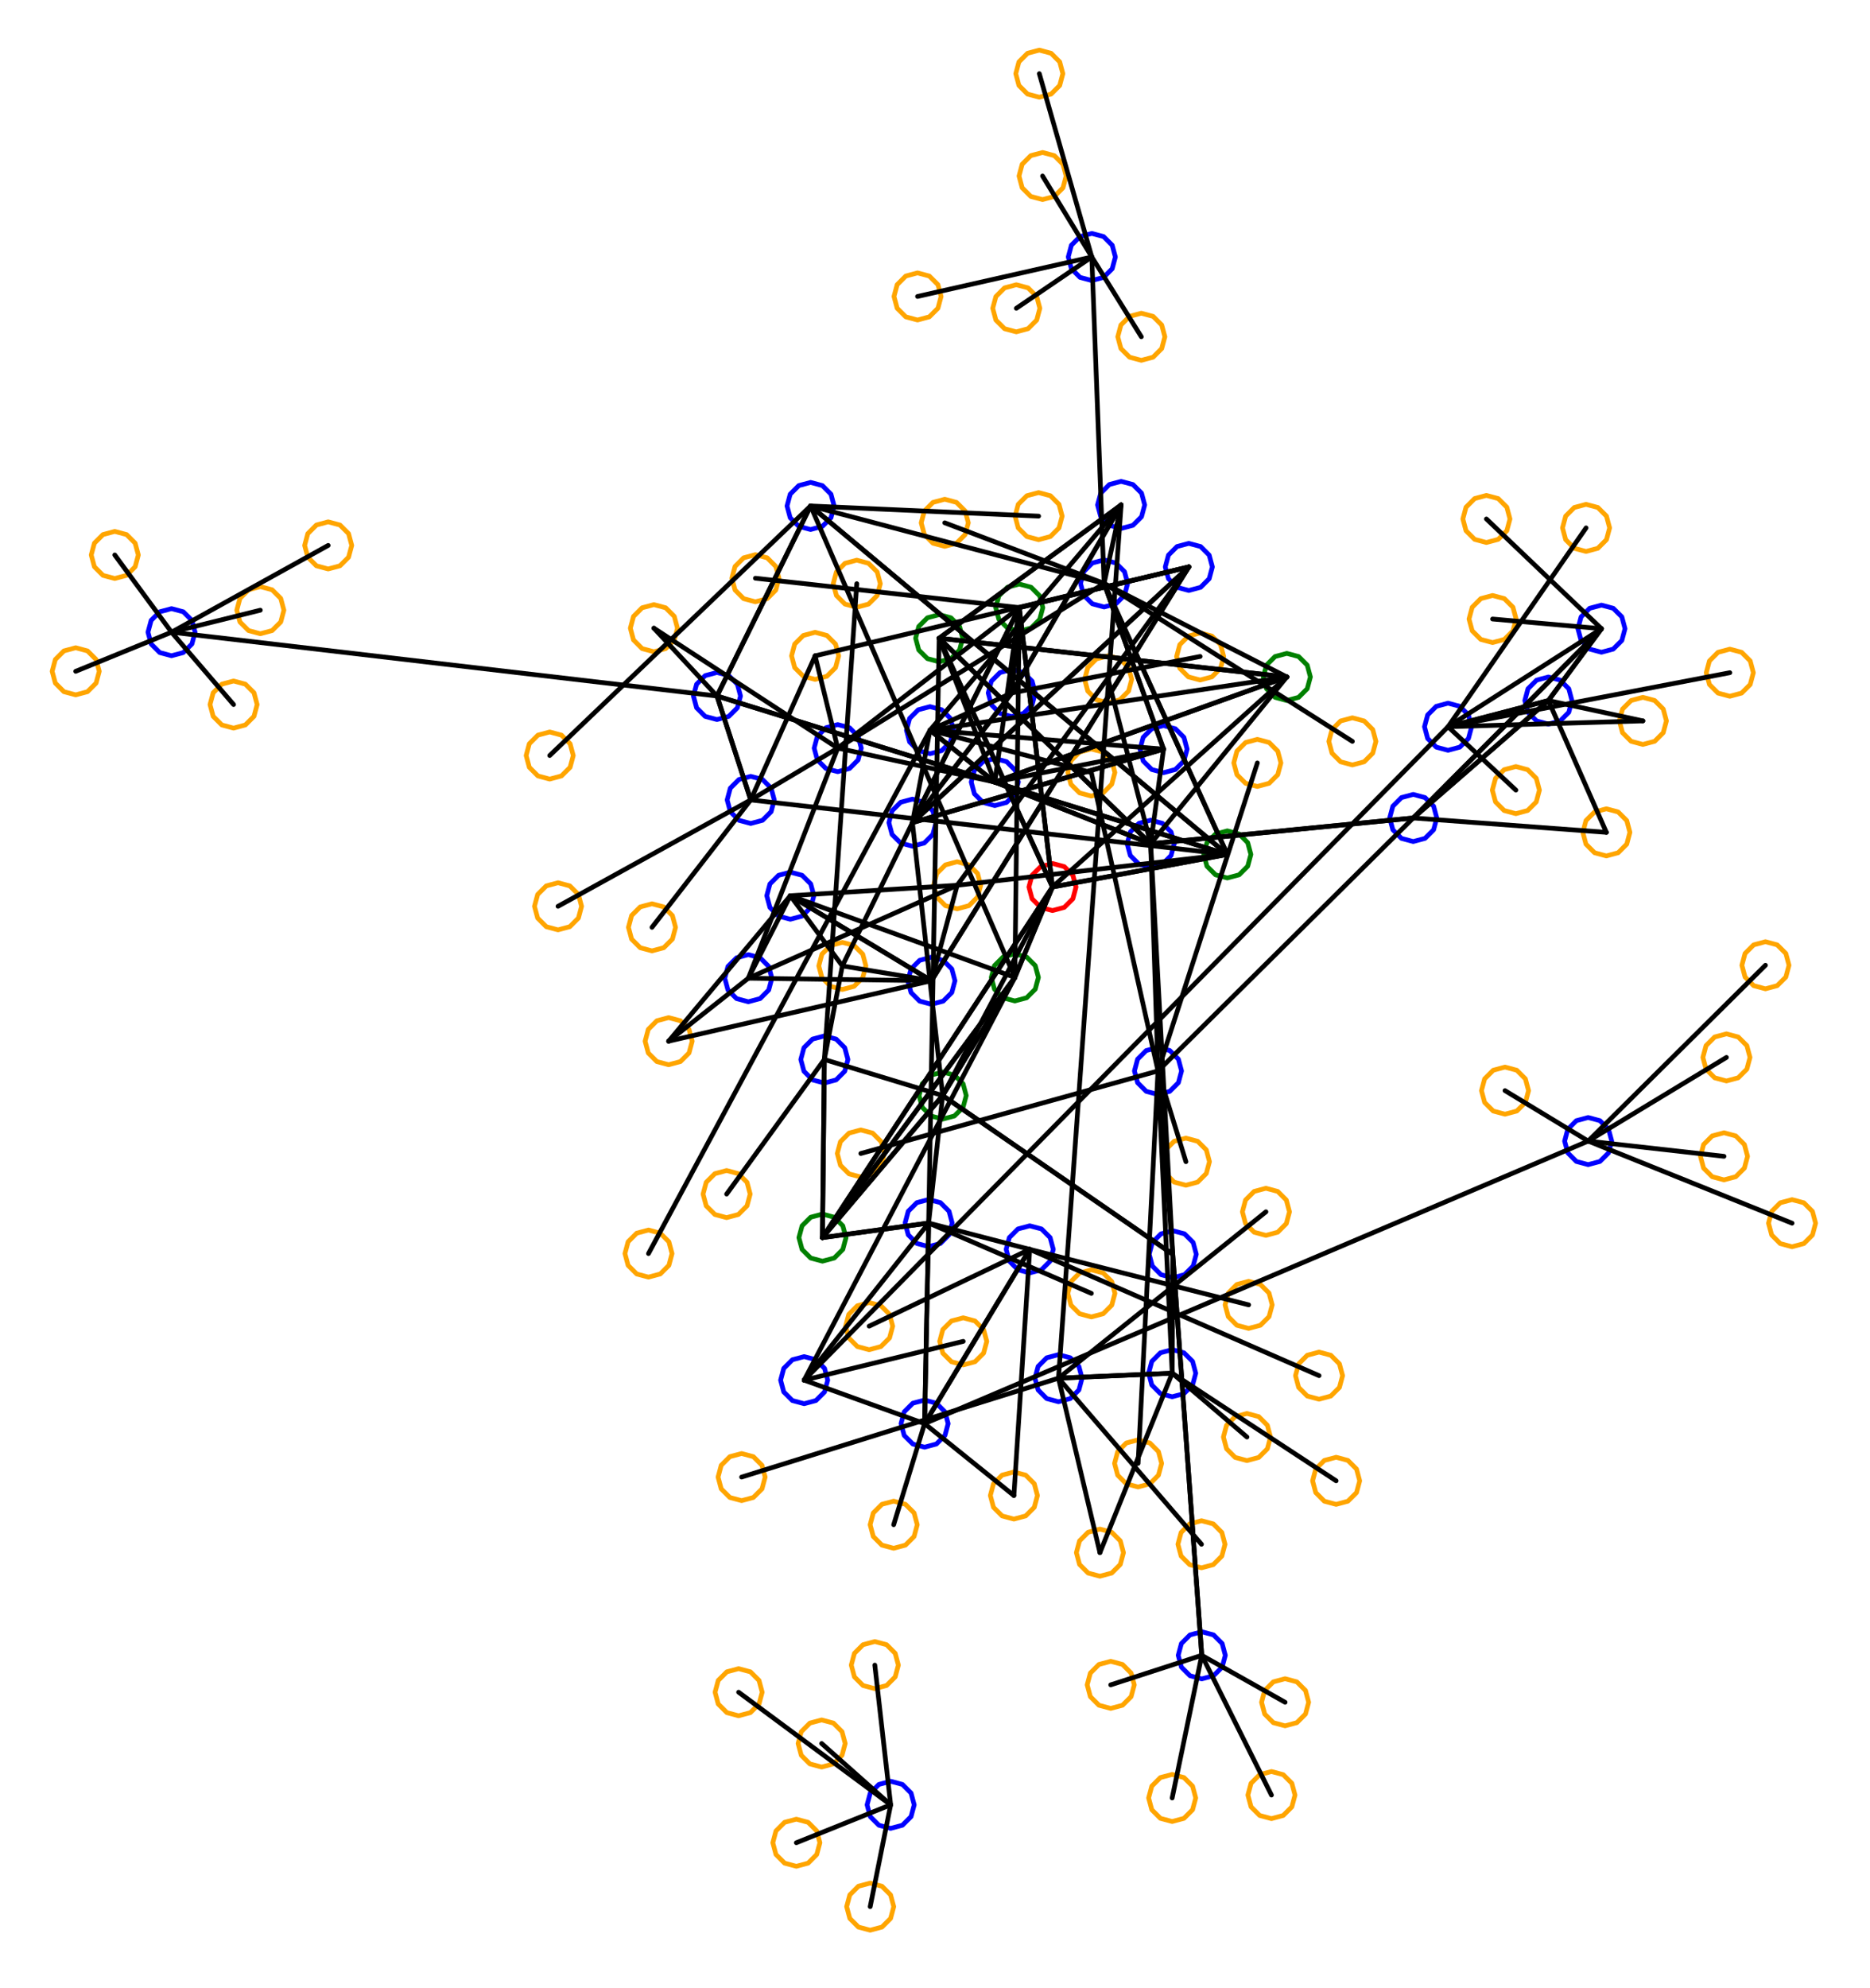 <?xml version="1.0" ?><!DOCTYPE svg  PUBLIC '-//W3C//DTD SVG 1.1//EN'  'http://www.w3.org/Graphics/SVG/1.1/DTD/svg11.dtd'><svg height="422.000" viewBox="-216.000 -229.000 397.000 422.000" width="397.000" xmlns="http://www.w3.org/2000/svg"><line fill="none" stroke="none" stroke-linecap="round" stroke-width="2.0" x1="0.0" x2="0.0" y1="0.0" y2="0.0"/><polygon fill="none" fill-rule="evenodd" points="0.0,0.0 0.0,0.0 0.0,0.0" stroke-linejoin="round"/><line fill="none" stroke="none" stroke-linecap="round" stroke-width="2.0" x1="0.0" x2="0.0" y1="0.0" y2="0.0"/><line fill="none" stroke="none" stroke-linecap="round" stroke-width="2.0" x1="0.0" x2="0.0" y1="0.0" y2="0.0"/><polygon fill="none" fill-rule="evenodd" points="0.0,0.0 0.0,0.0 0.0,0.0" stroke-linejoin="round"/><line fill="none" stroke="none" stroke-linecap="round" stroke-width="2.0" x1="0.0" x2="0.0" y1="0.0" y2="0.0"/><line fill="none" stroke="none" stroke-linecap="round" stroke-width="2.0" x1="0.0" x2="0.0" y1="0.0" y2="0.0"/><polygon fill="none" fill-rule="evenodd" points="0.0,0.0 0.0,0.0 0.0,0.0" stroke-linejoin="round"/><line fill="none" stroke="none" stroke-linecap="round" stroke-width="2.0" x1="0.0" x2="0.0" y1="0.0" y2="0.0"/><line fill="none" stroke="none" stroke-linecap="round" stroke-width="2.0" x1="0.0" x2="0.0" y1="0.0" y2="0.0"/><polygon fill="none" fill-rule="evenodd" points="0.0,0.0 0.0,0.0 0.0,0.0" stroke-linejoin="round"/><line fill="none" stroke="none" stroke-linecap="round" stroke-width="2.0" x1="0.0" x2="0.0" y1="0.0" y2="0.0"/><line fill="none" stroke="none" stroke-linecap="round" stroke-width="2.0" x1="0.0" x2="0.0" y1="0.0" y2="0.0"/><polygon fill="none" fill-rule="evenodd" points="0.0,0.0 0.0,0.0 0.0,0.0" stroke-linejoin="round"/><line fill="none" stroke="none" stroke-linecap="round" stroke-width="2.0" x1="0.0" x2="0.0" y1="0.0" y2="0.0"/><line fill="none" stroke="none" stroke-linecap="round" stroke-width="2.0" x1="0.0" x2="0.0" y1="0.0" y2="0.0"/><polygon fill="none" fill-rule="evenodd" points="0.0,0.0 0.0,0.0 0.0,0.0" stroke-linejoin="round"/><line fill="none" stroke="none" stroke-linecap="round" stroke-width="2.0" x1="0.0" x2="0.0" y1="0.0" y2="0.0"/><line fill="none" stroke="none" stroke-linecap="round" stroke-width="2.0" x1="0.0" x2="0.0" y1="0.0" y2="0.0"/><polygon fill="none" fill-rule="evenodd" points="0.0,0.0 0.0,0.0 0.0,0.0" stroke-linejoin="round"/><line fill="none" stroke="none" stroke-linecap="round" stroke-width="2.0" x1="0.0" x2="0.0" y1="0.0" y2="0.0"/><line fill="none" stroke="none" stroke-linecap="round" stroke-width="2.0" x1="0.0" x2="0.0" y1="0.0" y2="0.0"/><polygon fill="none" fill-rule="evenodd" points="0.0,0.0 0.0,0.0 0.0,0.0" stroke-linejoin="round"/><line fill="none" stroke="none" stroke-linecap="round" stroke-width="2.0" x1="0.0" x2="0.0" y1="0.0" y2="0.0"/><line fill="none" stroke="none" stroke-linecap="round" stroke-width="2.0" x1="0.0" x2="0.0" y1="0.0" y2="0.0"/><polygon fill="none" fill-rule="evenodd" points="0.0,0.0 0.0,0.0 0.0,0.0" stroke-linejoin="round"/><line fill="none" stroke="none" stroke-linecap="round" stroke-width="2.0" x1="0.0" x2="0.0" y1="0.0" y2="0.0"/><line fill="none" stroke="none" stroke-linecap="round" stroke-width="2.0" x1="0.0" x2="0.0" y1="0.0" y2="0.0"/><polygon fill="none" fill-rule="evenodd" points="0.0,0.0 0.0,0.0 0.0,0.0" stroke-linejoin="round"/><line fill="none" stroke="none" stroke-linecap="round" stroke-width="2.0" x1="0.0" x2="0.0" y1="0.0" y2="0.0"/><line fill="none" stroke="none" stroke-linecap="round" stroke-width="2.0" x1="0.0" x2="0.0" y1="0.0" y2="0.0"/><polygon fill="none" fill-rule="evenodd" points="0.0,0.0 0.0,0.0 0.0,0.0" stroke-linejoin="round"/><line fill="none" stroke="none" stroke-linecap="round" stroke-width="2.0" x1="0.0" x2="0.0" y1="0.0" y2="0.0"/><line fill="none" stroke="none" stroke-linecap="round" stroke-width="2.0" x1="0.0" x2="0.0" y1="0.0" y2="0.0"/><polygon fill="none" fill-rule="evenodd" points="0.0,0.0 0.0,0.0 0.0,0.0" stroke-linejoin="round"/><line fill="none" stroke="none" stroke-linecap="round" stroke-width="2.0" x1="0.0" x2="0.0" y1="0.0" y2="0.0"/><line fill="none" stroke="none" stroke-linecap="round" stroke-width="2.0" x1="0.0" x2="0.0" y1="0.0" y2="0.0"/><polygon fill="none" fill-rule="evenodd" points="0.0,0.0 0.0,0.0 0.0,0.0" stroke-linejoin="round"/><line fill="none" stroke="none" stroke-linecap="round" stroke-width="2.0" x1="0.0" x2="0.0" y1="0.0" y2="0.0"/><line fill="none" stroke="none" stroke-linecap="round" stroke-width="2.0" x1="0.0" x2="0.0" y1="0.0" y2="0.0"/><polygon fill="none" fill-rule="evenodd" points="0.0,0.0 0.0,0.0 0.0,0.0" stroke-linejoin="round"/><line fill="none" stroke="none" stroke-linecap="round" stroke-width="2.0" x1="0.0" x2="0.0" y1="0.0" y2="0.0"/><line fill="none" stroke="none" stroke-linecap="round" stroke-width="2.0" x1="0.0" x2="0.0" y1="0.0" y2="0.0"/><polygon fill="none" fill-rule="evenodd" points="0.0,0.0 0.0,0.0 0.0,0.0" stroke-linejoin="round"/><line fill="none" stroke="none" stroke-linecap="round" stroke-width="2.0" x1="0.0" x2="0.0" y1="0.0" y2="0.0"/><line fill="none" stroke="none" stroke-linecap="round" stroke-width="2.0" x1="0.0" x2="0.0" y1="0.0" y2="0.0"/><polygon fill="none" fill-rule="evenodd" points="0.0,0.0 0.0,0.0 0.0,0.0" stroke-linejoin="round"/><line fill="none" stroke="none" stroke-linecap="round" stroke-width="2.0" x1="0.0" x2="0.0" y1="0.0" y2="0.0"/><line fill="none" stroke="none" stroke-linecap="round" stroke-width="2.0" x1="0.0" x2="0.0" y1="0.0" y2="0.0"/><polygon fill="none" fill-rule="evenodd" points="0.0,0.0 0.0,0.0 0.0,0.0" stroke-linejoin="round"/><line fill="none" stroke="none" stroke-linecap="round" stroke-width="2.0" x1="0.0" x2="0.0" y1="0.0" y2="0.0"/><line fill="none" stroke="none" stroke-linecap="round" stroke-width="2.0" x1="0.0" x2="0.0" y1="0.0" y2="0.0"/><polygon fill="none" fill-rule="evenodd" points="0.0,0.0 0.0,0.0 0.0,0.0" stroke-linejoin="round"/><line fill="none" stroke="none" stroke-linecap="round" stroke-width="2.0" x1="0.0" x2="0.0" y1="0.0" y2="0.0"/><line fill="none" stroke="none" stroke-linecap="round" stroke-width="2.0" x1="0.0" x2="0.0" y1="0.0" y2="0.0"/><polygon fill="none" fill-rule="evenodd" points="0.0,0.0 0.0,0.0 0.0,0.0" stroke-linejoin="round"/><line fill="none" stroke="none" stroke-linecap="round" stroke-width="2.0" x1="0.0" x2="0.0" y1="0.0" y2="0.0"/><line fill="none" stroke="none" stroke-linecap="round" stroke-width="2.0" x1="0.0" x2="0.0" y1="0.0" y2="0.0"/><polygon fill="none" fill-rule="evenodd" points="0.0,0.0 0.0,0.0 0.0,0.0" stroke-linejoin="round"/><line fill="none" stroke="none" stroke-linecap="round" stroke-width="2.0" x1="0.0" x2="0.0" y1="0.0" y2="0.0"/><line fill="none" stroke="none" stroke-linecap="round" stroke-width="2.0" x1="0.0" x2="0.0" y1="0.0" y2="0.0"/><polygon fill="none" fill-rule="evenodd" points="0.0,0.0 0.0,0.0 0.0,0.0" stroke-linejoin="round"/><line fill="none" stroke="none" stroke-linecap="round" stroke-width="2.0" x1="0.0" x2="0.0" y1="0.0" y2="0.0"/><line fill="none" stroke="none" stroke-linecap="round" stroke-width="2.0" x1="0.0" x2="0.0" y1="0.0" y2="0.0"/><polygon fill="none" fill-rule="evenodd" points="0.0,0.0 0.0,0.0 0.0,0.0" stroke-linejoin="round"/><line fill="none" stroke="none" stroke-linecap="round" stroke-width="2.0" x1="0.0" x2="0.0" y1="0.0" y2="0.0"/><line fill="none" stroke="none" stroke-linecap="round" stroke-width="2.0" x1="0.0" x2="0.0" y1="0.0" y2="0.0"/><polygon fill="none" fill-rule="evenodd" points="0.0,0.0 0.0,0.0 0.0,0.0" stroke-linejoin="round"/><line fill="none" stroke="none" stroke-linecap="round" stroke-width="2.0" x1="0.0" x2="0.0" y1="0.0" y2="0.0"/><line fill="none" stroke="none" stroke-linecap="round" stroke-width="2.0" x1="0.0" x2="0.0" y1="0.0" y2="0.0"/><polygon fill="none" fill-rule="evenodd" points="0.0,0.0 0.0,0.0 0.0,0.0" stroke-linejoin="round"/><line fill="none" stroke="none" stroke-linecap="round" stroke-width="2.0" x1="0.0" x2="0.0" y1="0.0" y2="0.0"/><line fill="none" stroke="none" stroke-linecap="round" stroke-width="2.0" x1="0.0" x2="0.0" y1="0.0" y2="0.0"/><polygon fill="none" fill-rule="evenodd" points="0.0,0.0 0.0,0.0 0.0,0.0" stroke-linejoin="round"/><line fill="none" stroke="none" stroke-linecap="round" stroke-width="2.0" x1="0.0" x2="0.0" y1="0.0" y2="0.0"/><line fill="none" stroke="none" stroke-linecap="round" stroke-width="2.0" x1="0.0" x2="0.0" y1="0.0" y2="0.0"/><polygon fill="none" fill-rule="evenodd" points="0.0,0.0 0.0,0.0 0.0,0.0" stroke-linejoin="round"/><line fill="none" stroke="none" stroke-linecap="round" stroke-width="2.0" x1="0.0" x2="0.0" y1="0.0" y2="0.0"/><line fill="none" stroke="none" stroke-linecap="round" stroke-width="2.0" x1="0.0" x2="0.0" y1="0.0" y2="0.0"/><polygon fill="none" fill-rule="evenodd" points="0.0,0.0 0.0,0.0 0.0,0.0" stroke-linejoin="round"/><line fill="none" stroke="none" stroke-linecap="round" stroke-width="2.0" x1="0.0" x2="0.0" y1="0.0" y2="0.0"/><line fill="none" stroke="none" stroke-linecap="round" stroke-width="2.0" x1="0.0" x2="0.0" y1="0.0" y2="0.0"/><polygon fill="none" fill-rule="evenodd" points="0.0,0.0 0.0,0.0 0.0,0.0" stroke-linejoin="round"/><line fill="none" stroke="none" stroke-linecap="round" stroke-width="2.0" x1="0.0" x2="0.0" y1="0.0" y2="0.0"/><line fill="none" stroke="none" stroke-linecap="round" stroke-width="2.0" x1="0.0" x2="0.0" y1="0.0" y2="0.0"/><polygon fill="none" fill-rule="evenodd" points="0.0,0.0 0.0,0.0 0.0,0.0" stroke-linejoin="round"/><line fill="none" stroke="none" stroke-linecap="round" stroke-width="2.0" x1="0.0" x2="0.0" y1="0.0" y2="0.0"/><line fill="none" stroke="none" stroke-linecap="round" stroke-width="2.0" x1="0.0" x2="0.0" y1="0.0" y2="0.0"/><polygon fill="none" fill-rule="evenodd" points="0.0,0.0 0.0,0.0 0.0,0.0" stroke-linejoin="round"/><polyline fill="none" points="25.613,86.593 28.113,85.923 29.943,84.093 30.613,81.593 29.943,79.093 28.113,77.263 25.613,76.593 23.113,77.263 21.282,79.093 20.613,81.593 21.282,84.093 23.113,85.923 25.613,86.593" stroke="#ffa500" stroke-linecap="round" stroke-linejoin="round"/><polyline fill="none" points="164.454,35.609 166.954,34.939 168.784,33.109 169.454,30.609 168.784,28.109 166.954,26.279 164.454,25.609 161.954,26.279 160.124,28.109 159.454,30.609 160.124,33.109 161.954,34.939 164.454,35.609" stroke="#ffa500" stroke-linecap="round" stroke-linejoin="round"/><polyline fill="none" points="32.854,157.596 35.354,156.927 37.184,155.096 37.854,152.596 37.184,150.096 35.354,148.266 32.854,147.596 30.354,148.266 28.524,150.096 27.854,152.596 28.524,155.096 30.354,156.927 32.854,157.596" stroke="#ffa500" stroke-linecap="round" stroke-linejoin="round"/><polyline fill="none" points="-78.326,42.058 -75.826,41.388 -73.996,39.558 -73.326,37.058 -73.996,34.558 -75.826,32.728 -78.326,32.058 -80.826,32.728 -82.656,34.558 -83.326,37.058 -82.656,39.558 -80.826,41.388 -78.326,42.058" stroke="#ffa500" stroke-linecap="round" stroke-linejoin="round"/><polyline fill="none" points="-19.711,78.148 -17.211,77.478 -15.381,75.648 -14.711,73.148 -15.381,70.648 -17.211,68.818 -19.711,68.148 -22.211,68.818 -24.041,70.648 -24.711,73.148 -24.041,75.648 -22.211,77.478 -19.711,78.148" stroke="#00f" stroke-linecap="round" stroke-linejoin="round"/><polyline fill="none" points="132.783,-70.998 135.283,-71.668 137.113,-73.498 137.783,-75.998 137.113,-78.498 135.283,-80.329 132.783,-80.998 130.283,-80.329 128.453,-78.498 127.783,-75.998 128.453,-73.498 130.283,-71.668 132.783,-70.998" stroke="#ffa500" stroke-linecap="round" stroke-linejoin="round"/><polyline fill="none" points="67.661,90.288 70.161,89.618 71.991,87.788 72.661,85.288 71.991,82.788 70.161,80.958 67.661,80.288 65.161,80.958 63.331,82.788 62.661,85.288 63.331,87.788 65.161,89.618 67.661,90.288" stroke="#ffa500" stroke-linecap="round" stroke-linejoin="round"/><polyline fill="none" points="-45.277,68.923 -42.777,68.253 -40.947,66.423 -40.277,63.923 -40.947,61.423 -42.777,59.593 -45.277,58.923 -47.777,59.593 -49.607,61.423 -50.277,63.923 -49.607,66.423 -47.777,68.253 -45.277,68.923" stroke="#00f" stroke-linecap="round" stroke-linejoin="round"/><polyline fill="none" points="-34.106,-100.115 -31.606,-100.785 -29.775,-102.615 -29.106,-105.115 -29.775,-107.615 -31.606,-109.445 -34.106,-110.115 -36.606,-109.445 -38.436,-107.615 -39.106,-105.115 -38.436,-102.615 -36.606,-100.785 -34.106,-100.115" stroke="#ffa500" stroke-linecap="round" stroke-linejoin="round"/><polyline fill="none" points="57.195,-80.325 59.695,-80.995 61.525,-82.825 62.195,-85.325 61.525,-87.825 59.695,-89.655 57.195,-90.325 54.695,-89.655 52.865,-87.825 52.195,-85.325 52.865,-82.825 54.695,-80.995 57.195,-80.325" stroke="#008000" stroke-linecap="round" stroke-linejoin="round"/><polyline fill="none" points="44.559,-42.658 47.059,-43.328 48.89,-45.158 49.559,-47.658 48.89,-50.158 47.059,-51.988 44.559,-52.658 42.059,-51.988 40.229,-50.158 39.559,-47.658 40.229,-45.158 42.059,-43.328 44.559,-42.658" stroke="#008000" stroke-linecap="round" stroke-linejoin="round"/><polyline fill="none" points="-191.633,-106.214 -189.133,-106.884 -187.303,-108.714 -186.633,-111.214 -187.303,-113.714 -189.133,-115.544 -191.633,-116.214 -194.133,-115.544 -195.963,-113.714 -196.633,-111.214 -195.963,-108.714 -194.133,-106.884 -191.633,-106.214" stroke="#ffa500" stroke-linecap="round" stroke-linejoin="round"/><polyline fill="none" points="-18.56,-69.026 -16.06,-69.696 -14.229,-71.526 -13.56,-74.026 -14.229,-76.526 -16.06,-78.356 -18.56,-79.026 -21.06,-78.356 -22.89,-76.526 -23.56,-74.026 -22.89,-71.526 -21.06,-69.696 -18.56,-69.026" stroke="#00f" stroke-linecap="round" stroke-linejoin="round"/><polyline fill="none" points="4.497,-114.453 6.997,-115.123 8.827,-116.953 9.497,-119.453 8.827,-121.953 6.997,-123.783 4.497,-124.453 1.997,-123.783 0.166,-121.953 -0.503,-119.453 0.166,-116.953 1.997,-115.123 4.497,-114.453" stroke="#ffa500" stroke-linecap="round" stroke-linejoin="round"/><polyline fill="none" points="22.018,-116.836 24.518,-117.506 26.348,-119.336 27.018,-121.836 26.348,-124.336 24.518,-126.166 22.018,-126.836 19.518,-126.166 17.688,-124.336 17.018,-121.836 17.688,-119.336 19.518,-117.506 22.018,-116.836" stroke="#00f" stroke-linecap="round" stroke-linejoin="round"/><polyline fill="none" points="103.512,7.476 106.012,6.806 107.842,4.976 108.512,2.476 107.842,-0.024 106.012,-1.854 103.512,-2.524 101.012,-1.854 99.182,-0.024 98.512,2.476 99.182,4.976 101.012,6.806 103.512,7.476" stroke="#ffa500" stroke-linecap="round" stroke-linejoin="round"/><polyline fill="none" points="-57.129,-16.387 -54.629,-17.057 -52.799,-18.887 -52.129,-21.387 -52.799,-23.887 -54.629,-25.717 -57.129,-26.387 -59.629,-25.717 -61.459,-23.887 -62.129,-21.387 -61.459,-18.887 -59.629,-17.057 -57.129,-16.387" stroke="#00f" stroke-linecap="round" stroke-linejoin="round"/><polyline fill="none" points="-41.394,38.674 -38.894,38.004 -37.064,36.174 -36.394,33.674 -37.064,31.174 -38.894,29.344 -41.394,28.674 -43.894,29.344 -45.725,31.174 -46.394,33.674 -45.725,36.174 -43.894,38.004 -41.394,38.674" stroke="#008000" stroke-linecap="round" stroke-linejoin="round"/><polyline fill="none" points="64.032,67.967 66.532,67.297 68.362,65.467 69.032,62.967 68.362,60.467 66.532,58.637 64.032,57.967 61.532,58.637 59.702,60.467 59.032,62.967 59.702,65.467 61.532,67.297 64.032,67.967" stroke="#ffa500" stroke-linecap="round" stroke-linejoin="round"/><polyline fill="none" points="-43.914,-116.613 -41.414,-117.283 -39.584,-119.113 -38.914,-121.613 -39.584,-124.113 -41.414,-125.944 -43.914,-126.613 -46.414,-125.944 -48.244,-124.113 -48.914,-121.613 -48.244,-119.113 -46.414,-117.283 -43.914,-116.613" stroke="#00f" stroke-linecap="round" stroke-linejoin="round"/><polyline fill="none" points="-0.752,93.409 1.748,92.739 3.578,90.909 4.248,88.409 3.578,85.909 1.748,84.079 -0.752,83.409 -3.252,84.079 -5.082,85.909 -5.752,88.409 -5.082,90.909 -3.252,92.739 -0.752,93.409" stroke="#ffa500" stroke-linecap="round" stroke-linejoin="round"/><polyline fill="none" points="26.301,-152.522 28.801,-153.192 30.631,-155.022 31.301,-157.522 30.631,-160.022 28.801,-161.852 26.301,-162.522 23.801,-161.852 21.971,-160.022 21.301,-157.522 21.971,-155.022 23.801,-153.192 26.301,-152.522" stroke="#ffa500" stroke-linecap="round" stroke-linejoin="round"/><polyline fill="none" points="0.392,-95.039 2.892,-95.708 4.722,-97.539 5.392,-100.039 4.722,-102.539 2.892,-104.369 0.392,-105.039 -2.108,-104.369 -3.938,-102.539 -4.608,-100.039 -3.938,-97.539 -2.108,-95.708 0.392,-95.039" stroke="#008000" stroke-linecap="round" stroke-linejoin="round"/><polyline fill="none" points="-16.617,-88.546 -14.117,-89.215 -12.287,-91.046 -11.617,-93.546 -12.287,-96.046 -14.117,-97.876 -16.617,-98.546 -19.117,-97.876 -20.947,-96.046 -21.617,-93.546 -20.947,-91.046 -19.117,-89.215 -16.617,-88.546" stroke="#008000" stroke-linecap="round" stroke-linejoin="round"/><polyline fill="none" points="150.002,21.416 152.502,20.746 154.332,18.916 155.002,16.416 154.332,13.916 152.502,12.086 150.002,11.416 147.502,12.086 145.672,13.916 145.002,16.416 145.672,18.916 147.502,20.746 150.002,21.416" stroke="#ffa500" stroke-linecap="round" stroke-linejoin="round"/><polyline fill="none" points="-33.248,20.814 -30.748,20.144 -28.917,18.314 -28.248,15.814 -28.917,13.314 -30.748,11.484 -33.248,10.814 -35.748,11.484 -37.578,13.314 -38.248,15.814 -37.578,18.314 -35.748,20.144 -33.248,20.814" stroke="#ffa500" stroke-linecap="round" stroke-linejoin="round"/><polyline fill="none" points="-56.623,-54.227 -54.123,-54.897 -52.293,-56.727 -51.623,-59.227 -52.293,-61.727 -54.123,-63.558 -56.623,-64.227 -59.123,-63.558 -60.953,-61.727 -61.623,-59.227 -60.953,-56.727 -59.123,-54.897 -56.623,-54.227" stroke="#00f" stroke-linecap="round" stroke-linejoin="round"/><polyline fill="none" points="-58.556,89.493 -56.056,88.823 -54.226,86.993 -53.556,84.493 -54.226,81.993 -56.056,80.163 -58.556,79.493 -61.056,80.163 -62.886,81.993 -63.556,84.493 -62.886,86.993 -61.056,88.823 -58.556,89.493" stroke="#ffa500" stroke-linecap="round" stroke-linejoin="round"/><polyline fill="none" points="4.646,-208.364 7.146,-209.034 8.976,-210.864 9.646,-213.364 8.976,-215.864 7.146,-217.694 4.646,-218.364 2.146,-217.694 0.316,-215.864 -0.354,-213.364 0.316,-210.864 2.146,-209.034 4.646,-208.364" stroke="#ffa500" stroke-linecap="round" stroke-linejoin="round"/><polyline fill="none" points="-22.291,-49.4 -19.791,-50.07 -17.961,-51.9 -17.291,-54.4 -17.961,-56.9 -19.791,-58.73 -22.291,-59.4 -24.791,-58.73 -26.621,-56.9 -27.291,-54.4 -26.621,-51.9 -24.791,-50.07 -22.291,-49.4" stroke="#00f" stroke-linecap="round" stroke-linejoin="round"/><polyline fill="none" points="112.72,-75.317 115.22,-75.987 117.05,-77.817 117.72,-80.317 117.05,-82.817 115.22,-84.647 112.72,-85.317 110.22,-84.647 108.39,-82.817 107.72,-80.317 108.39,-77.817 110.22,-75.987 112.72,-75.317" stroke="#00f" stroke-linecap="round" stroke-linejoin="round"/><polyline fill="none" points="84.03,-50.392 86.53,-51.062 88.36,-52.892 89.03,-55.392 88.36,-57.892 86.53,-59.722 84.03,-60.392 81.53,-59.722 79.7,-57.892 79.03,-55.392 79.7,-52.892 81.53,-51.062 84.03,-50.392" stroke="#00f" stroke-linecap="round" stroke-linejoin="round"/><polyline fill="none" points="19.808,133.592 22.308,132.922 24.138,131.092 24.808,128.592 24.138,126.092 22.308,124.262 19.808,123.592 17.308,124.262 15.478,126.092 14.808,128.592 15.478,131.092 17.308,132.922 19.808,133.592" stroke="#ffa500" stroke-linecap="round" stroke-linejoin="round"/><polyline fill="none" points="2.61,41.163 5.11,40.494 6.94,38.663 7.61,36.163 6.94,33.663 5.11,31.833 2.61,31.163 0.11,31.833 -1.72,33.663 -2.39,36.163 -1.72,38.663 0.11,40.494 2.61,41.163" stroke="#00f" stroke-linecap="round" stroke-linejoin="round"/><polyline fill="none" points="158.804,-19.132 161.304,-19.802 163.135,-21.632 163.804,-24.132 163.135,-26.632 161.304,-28.462 158.804,-29.132 156.304,-28.462 154.474,-26.632 153.804,-24.132 154.474,-21.632 156.304,-19.802 158.804,-19.132" stroke="#ffa500" stroke-linecap="round" stroke-linejoin="round"/><polyline fill="none" points="120.721,-111.96 123.221,-112.63 125.051,-114.46 125.721,-116.96 125.051,-119.46 123.221,-121.291 120.721,-121.96 118.221,-121.291 116.391,-119.46 115.721,-116.96 116.391,-114.46 118.221,-112.63 120.721,-111.96" stroke="#ffa500" stroke-linecap="round" stroke-linejoin="round"/><polyline fill="none" points="15.688,-60.044 18.188,-60.714 20.018,-62.544 20.688,-65.044 20.018,-67.544 18.188,-69.375 15.688,-70.044 13.188,-69.375 11.358,-67.544 10.688,-65.044 11.358,-62.544 13.188,-60.714 15.688,-60.044" stroke="#ffa500" stroke-linecap="round" stroke-linejoin="round"/><polyline fill="none" points="17.512,105.533 20.012,104.863 21.843,103.033 22.512,100.533 21.843,98.033 20.012,96.203 17.512,95.533 15.012,96.203 13.182,98.033 12.512,100.533 13.182,103.033 15.012,104.863 17.512,105.533" stroke="#ffa500" stroke-linecap="round" stroke-linejoin="round"/><polyline fill="none" points="53.928,156.985 56.428,156.316 58.259,154.485 58.928,151.985 58.259,149.485 56.428,147.655 53.928,146.985 51.428,147.655 49.598,149.485 48.928,151.985 49.598,154.485 51.428,156.316 53.928,156.985" stroke="#ffa500" stroke-linecap="round" stroke-linejoin="round"/><polyline fill="none" points="121.167,18.18 123.667,17.51 125.497,15.68 126.167,13.18 125.497,10.68 123.667,8.85 121.167,8.18 118.667,8.85 116.837,10.68 116.167,13.18 116.837,15.68 118.667,17.51 121.167,18.18" stroke="#00f" stroke-linecap="round" stroke-linejoin="round"/><polyline fill="none" points="-15.872,8.519 -13.372,7.849 -11.542,6.019 -10.872,3.519 -11.542,1.019 -13.372,-0.811 -15.872,-1.481 -18.372,-0.811 -20.202,1.019 -20.872,3.519 -20.202,6.019 -18.372,7.849 -15.872,8.519" stroke="#008000" stroke-linecap="round" stroke-linejoin="round"/><polyline fill="none" points="-26.915,159.056 -24.415,158.386 -22.584,156.556 -21.915,154.056 -22.584,151.556 -24.415,149.726 -26.915,149.056 -29.415,149.726 -31.245,151.556 -31.915,154.056 -31.245,156.556 -29.415,158.386 -26.915,159.056" stroke="#00f" stroke-linecap="round" stroke-linejoin="round"/><polyline fill="none" points="52.756,33.196 55.256,32.526 57.087,30.696 57.756,28.196 57.087,25.696 55.256,23.866 52.756,23.196 50.256,23.866 48.426,25.696 47.756,28.196 48.426,30.696 50.256,32.526 52.756,33.196" stroke="#ffa500" stroke-linecap="round" stroke-linejoin="round"/><polyline fill="none" points="-31.478,57.463 -28.978,56.793 -27.148,54.963 -26.478,52.463 -27.148,49.963 -28.978,48.133 -31.478,47.463 -33.978,48.133 -35.809,49.963 -36.478,52.463 -35.809,54.963 -33.978,56.793 -31.478,57.463" stroke="#ffa500" stroke-linecap="round" stroke-linejoin="round"/><polyline fill="none" points="71.11,-66.65 73.61,-67.32 75.44,-69.15 76.11,-71.65 75.44,-74.15 73.61,-75.98 71.11,-76.65 68.61,-75.98 66.78,-74.15 66.11,-71.65 66.78,-69.15 68.61,-67.32 71.11,-66.65" stroke="#ffa500" stroke-linecap="round" stroke-linejoin="round"/><polyline fill="none" points="-77.178,-90.674 -74.678,-91.344 -72.848,-93.174 -72.178,-95.674 -72.848,-98.174 -74.678,-100.004 -77.178,-100.674 -79.678,-100.004 -81.508,-98.174 -82.178,-95.674 -81.508,-93.174 -79.678,-91.344 -77.178,-90.674" stroke="#ffa500" stroke-linecap="round" stroke-linejoin="round"/><polyline fill="none" points="49.088,52.943 51.588,52.274 53.418,50.443 54.088,47.943 53.418,45.443 51.588,43.613 49.088,42.943 46.588,43.613 44.758,45.443 44.088,47.943 44.758,50.443 46.588,52.274 49.088,52.943" stroke="#ffa500" stroke-linecap="round" stroke-linejoin="round"/><polyline fill="none" points="-55.626,-101.275 -53.126,-101.944 -51.296,-103.775 -50.626,-106.275 -51.296,-108.775 -53.126,-110.605 -55.626,-111.275 -58.126,-110.605 -59.956,-108.775 -60.626,-106.275 -59.956,-103.775 -58.126,-101.944 -55.626,-101.275" stroke="#ffa500" stroke-linecap="round" stroke-linejoin="round"/><polyline fill="none" points="36.385,-103.675 38.885,-104.345 40.715,-106.175 41.385,-108.675 40.715,-111.175 38.885,-113.005 36.385,-113.675 33.885,-113.005 32.055,-111.175 31.385,-108.675 32.055,-106.175 33.885,-104.345 36.385,-103.675" stroke="#00f" stroke-linecap="round" stroke-linejoin="round"/><polyline fill="none" points="50.935,-62.081 53.435,-62.751 55.265,-64.581 55.935,-67.081 55.265,-69.581 53.435,-71.412 50.935,-72.081 48.435,-71.412 46.605,-69.581 45.935,-67.081 46.605,-64.581 48.435,-62.751 50.935,-62.081" stroke="#ffa500" stroke-linecap="round" stroke-linejoin="round"/><polyline fill="none" points="39.136,127.324 41.636,126.655 43.466,124.824 44.136,122.324 43.466,119.824 41.636,117.994 39.136,117.324 36.636,117.994 34.806,119.824 34.136,122.324 34.806,124.824 36.636,126.655 39.136,127.324" stroke="#00f" stroke-linecap="round" stroke-linejoin="round"/><polyline fill="none" points="91.421,-69.758 93.921,-70.428 95.751,-72.258 96.421,-74.758 95.751,-77.258 93.921,-79.088 91.421,-79.758 88.921,-79.088 87.091,-77.258 86.421,-74.758 87.091,-72.258 88.921,-70.428 91.421,-69.758" stroke="#00f" stroke-linecap="round" stroke-linejoin="round"/><polyline fill="none" points="56.826,137.288 59.326,136.619 61.156,134.788 61.826,132.288 61.156,129.788 59.326,127.958 56.826,127.288 54.326,127.958 52.495,129.788 51.826,132.288 52.495,134.788 54.326,136.619 56.826,137.288" stroke="#ffa500" stroke-linecap="round" stroke-linejoin="round"/><polyline fill="none" points="-0.548,-16.557 1.952,-17.226 3.782,-19.057 4.452,-21.557 3.782,-24.057 1.952,-25.887 -0.548,-26.557 -3.048,-25.887 -4.878,-24.057 -5.548,-21.557 -4.878,-19.057 -3.048,-17.226 -0.548,-16.557" stroke="#008000" stroke-linecap="round" stroke-linejoin="round"/><polyline fill="none" points="-99.299,-63.647 -96.799,-64.317 -94.969,-66.147 -94.299,-68.647 -94.969,-71.147 -96.799,-72.978 -99.299,-73.647 -101.799,-72.978 -103.63,-71.147 -104.299,-68.647 -103.63,-66.147 -101.799,-64.317 -99.299,-63.647" stroke="#ffa500" stroke-linecap="round" stroke-linejoin="round"/><polyline fill="none" points="38.791,-84.671 41.291,-85.341 43.121,-87.171 43.791,-89.671 43.121,-92.171 41.291,-94.001 38.791,-94.671 36.291,-94.001 34.461,-92.171 33.791,-89.671 34.461,-87.171 36.291,-85.341 38.791,-84.671" stroke="#ffa500" stroke-linecap="round" stroke-linejoin="round"/><polyline fill="none" points="-26.271,99.605 -23.771,98.935 -21.941,97.105 -21.271,94.605 -21.941,92.105 -23.771,90.275 -26.271,89.605 -28.771,90.275 -30.601,92.105 -31.271,94.605 -30.601,97.105 -28.771,98.935 -26.271,99.605" stroke="#ffa500" stroke-linecap="round" stroke-linejoin="round"/><polyline fill="none" points="7.438,-35.743 9.938,-36.413 11.768,-38.243 12.438,-40.743 11.768,-43.243 9.938,-45.073 7.438,-45.743 4.938,-45.073 3.108,-43.243 2.438,-40.743 3.108,-38.243 4.938,-36.413 7.438,-35.743" stroke="#f00" stroke-linecap="round" stroke-linejoin="round"/><polyline fill="none" points="18.402,-100.173 20.902,-100.843 22.732,-102.673 23.402,-105.173 22.732,-107.673 20.902,-109.503 18.402,-110.173 15.902,-109.503 14.071,-107.673 13.402,-105.173 14.071,-102.673 15.902,-100.843 18.402,-100.173" stroke="#00f" stroke-linecap="round" stroke-linejoin="round"/><polyline fill="none" points="151.239,-81.227 153.739,-81.897 155.569,-83.727 156.239,-86.227 155.569,-88.727 153.739,-90.557 151.239,-91.227 148.739,-90.557 146.909,-88.727 146.239,-86.227 146.909,-83.727 148.739,-81.897 151.239,-81.227" stroke="#ffa500" stroke-linecap="round" stroke-linejoin="round"/><polyline fill="none" points="-21.206,-161.081 -18.706,-161.751 -16.876,-163.581 -16.206,-166.081 -16.876,-168.581 -18.706,-170.411 -21.206,-171.081 -23.706,-170.411 -25.536,-168.581 -26.206,-166.081 -25.536,-163.581 -23.706,-161.751 -21.206,-161.081" stroke="#ffa500" stroke-linecap="round" stroke-linejoin="round"/><polyline fill="none" points="15.698,50.503 18.198,49.833 20.028,48.003 20.698,45.503 20.028,43.003 18.198,41.173 15.698,40.503 13.198,41.173 11.368,43.003 10.698,45.503 11.368,48.003 13.198,49.833 15.698,50.503" stroke="#ffa500" stroke-linecap="round" stroke-linejoin="round"/><polyline fill="none" points="-59.191,135.156 -56.691,134.486 -54.861,132.656 -54.191,130.156 -54.861,127.656 -56.691,125.826 -59.191,125.156 -61.691,125.826 -63.521,127.656 -64.191,130.156 -63.521,132.656 -61.691,134.486 -59.191,135.156" stroke="#ffa500" stroke-linecap="round" stroke-linejoin="round"/><polyline fill="none" points="99.566,-113.854 102.066,-114.524 103.896,-116.354 104.566,-118.854 103.896,-121.354 102.066,-123.185 99.566,-123.854 97.066,-123.185 95.236,-121.354 94.566,-118.854 95.236,-116.354 97.066,-114.524 99.566,-113.854" stroke="#ffa500" stroke-linecap="round" stroke-linejoin="round"/><polyline fill="none" points="-31.257,180.666 -28.757,179.996 -26.927,178.166 -26.257,175.666 -26.927,173.166 -28.757,171.336 -31.257,170.666 -33.757,171.336 -35.587,173.166 -36.257,175.666 -35.587,178.166 -33.757,179.996 -31.257,180.666" stroke="#ffa500" stroke-linecap="round" stroke-linejoin="round"/><polyline fill="none" points="-74.046,-3.022 -71.546,-3.692 -69.716,-5.522 -69.046,-8.022 -69.716,-10.522 -71.546,-12.353 -74.046,-13.022 -76.546,-12.353 -78.376,-10.522 -79.046,-8.022 -78.376,-5.522 -76.546,-3.692 -74.046,-3.022" stroke="#ffa500" stroke-linecap="round" stroke-linejoin="round"/><polyline fill="none" points="-63.787,-76.281 -61.287,-76.951 -59.457,-78.781 -58.787,-81.281 -59.457,-83.781 -61.287,-85.611 -63.787,-86.281 -66.287,-85.611 -68.117,-83.781 -68.787,-81.281 -68.117,-78.781 -66.287,-76.951 -63.787,-76.281" stroke="#00f" stroke-linecap="round" stroke-linejoin="round"/><polyline fill="none" points="35.77,22.556 38.27,21.886 40.1,20.056 40.77,17.556 40.1,15.056 38.27,13.226 35.77,12.556 33.27,13.226 31.44,15.056 30.77,17.556 31.44,20.056 33.27,21.886 35.77,22.556" stroke="#ffa500" stroke-linecap="round" stroke-linejoin="round"/><polyline fill="none" points="-18.26,-15.848 -15.76,-16.518 -13.93,-18.348 -13.26,-20.848 -13.93,-23.348 -15.76,-25.178 -18.26,-25.848 -20.76,-25.178 -22.591,-23.348 -23.26,-20.848 -22.591,-18.348 -20.76,-16.518 -18.26,-15.848" stroke="#00f" stroke-linecap="round" stroke-linejoin="round"/><polyline fill="none" points="31.021,-65.004 33.521,-65.674 35.352,-67.504 36.021,-70.004 35.352,-72.504 33.521,-74.335 31.021,-75.004 28.521,-74.335 26.691,-72.504 26.021,-70.004 26.691,-67.504 28.521,-65.674 31.021,-65.004" stroke="#00f" stroke-linecap="round" stroke-linejoin="round"/><polyline fill="none" points="-179.584,-89.824 -177.084,-90.494 -175.254,-92.324 -174.584,-94.824 -175.254,-97.324 -177.084,-99.155 -179.584,-99.824 -182.084,-99.155 -183.914,-97.324 -184.584,-94.824 -183.914,-92.324 -182.084,-90.494 -179.584,-89.824" stroke="#00f" stroke-linecap="round" stroke-linejoin="round"/><polyline fill="none" points="32.975,42.202 35.475,41.532 37.305,39.702 37.975,37.202 37.305,34.702 35.475,32.872 32.975,32.202 30.475,32.872 28.645,34.702 27.975,37.202 28.645,39.702 30.475,41.532 32.975,42.202" stroke="#00f" stroke-linecap="round" stroke-linejoin="round"/><polyline fill="none" points="39.074,103.755 41.574,103.085 43.404,101.255 44.074,98.755 43.404,96.255 41.574,94.425 39.074,93.755 36.574,94.425 34.744,96.255 34.074,98.755 34.744,101.255 36.574,103.085 39.074,103.755" stroke="#ffa500" stroke-linecap="round" stroke-linejoin="round"/><polyline fill="none" points="-166.411,-74.466 -163.911,-75.136 -162.081,-76.966 -161.411,-79.466 -162.081,-81.966 -163.911,-83.796 -166.411,-84.466 -168.911,-83.796 -170.741,-81.966 -171.411,-79.466 -170.741,-76.966 -168.911,-75.136 -166.411,-74.466" stroke="#ffa500" stroke-linecap="round" stroke-linejoin="round"/><polyline fill="none" points="-146.327,-108.242 -143.827,-108.912 -141.997,-110.742 -141.327,-113.242 -141.997,-115.742 -143.827,-117.572 -146.327,-118.242 -148.827,-117.572 -150.657,-115.742 -151.327,-113.242 -150.657,-110.742 -148.827,-108.912 -146.327,-108.242" stroke="#ffa500" stroke-linecap="round" stroke-linejoin="round"/><polyline fill="none" points="-42.95,-84.803 -40.45,-85.473 -38.62,-87.303 -37.95,-89.803 -38.62,-92.303 -40.45,-94.133 -42.95,-94.803 -45.45,-94.133 -47.28,-92.303 -47.95,-89.803 -47.28,-87.303 -45.45,-85.473 -42.95,-84.803" stroke="#ffa500" stroke-linecap="round" stroke-linejoin="round"/><polyline fill="none" points="-97.531,-31.648 -95.031,-32.317 -93.201,-34.148 -92.531,-36.648 -93.201,-39.148 -95.031,-40.978 -97.531,-41.648 -100.031,-40.978 -101.861,-39.148 -102.531,-36.648 -101.861,-34.148 -100.031,-32.317 -97.531,-31.648" stroke="#ffa500" stroke-linecap="round" stroke-linejoin="round"/><polyline fill="none" points="150.524,0.422 153.024,-0.248 154.854,-2.078 155.524,-4.578 154.854,-7.078 153.024,-8.908 150.524,-9.578 148.024,-8.908 146.193,-7.078 145.524,-4.578 146.193,-2.078 148.024,-0.248 150.524,0.422" stroke="#ffa500" stroke-linecap="round" stroke-linejoin="round"/><polyline fill="none" points="-12.79,-36.107 -10.29,-36.777 -8.459,-38.607 -7.79,-41.107 -8.459,-43.607 -10.29,-45.437 -12.79,-46.107 -15.29,-45.437 -17.12,-43.607 -17.79,-41.107 -17.12,-38.607 -15.29,-36.777 -12.79,-36.107" stroke="#ffa500" stroke-linecap="round" stroke-linejoin="round"/><polyline fill="none" points="125.029,-47.341 127.529,-48.011 129.359,-49.841 130.029,-52.341 129.359,-54.841 127.529,-56.671 125.029,-57.341 122.529,-56.671 120.699,-54.841 120.029,-52.341 120.699,-49.841 122.529,-48.011 125.029,-47.341" stroke="#ffa500" stroke-linecap="round" stroke-linejoin="round"/><polyline fill="none" points="8.719,68.505 11.219,67.835 13.049,66.005 13.719,63.505 13.049,61.005 11.219,59.175 8.719,58.505 6.219,59.175 4.389,61.005 3.719,63.505 4.389,66.005 6.219,67.835 8.719,68.505" stroke="#00f" stroke-linecap="round" stroke-linejoin="round"/><polyline fill="none" points="-30.278,129.4 -27.778,128.73 -25.948,126.9 -25.278,124.4 -25.948,121.9 -27.778,120.07 -30.278,119.4 -32.778,120.07 -34.608,121.9 -35.278,124.4 -34.608,126.9 -32.778,128.73 -30.278,129.4" stroke="#ffa500" stroke-linecap="round" stroke-linejoin="round"/><polyline fill="none" points="-18.851,35.578 -16.351,34.908 -14.521,33.078 -13.851,30.578 -14.521,28.078 -16.351,26.248 -18.851,25.578 -21.351,26.248 -23.181,28.078 -23.851,30.578 -23.181,33.078 -21.351,34.908 -18.851,35.578" stroke="#00f" stroke-linecap="round" stroke-linejoin="round"/><polyline fill="none" points="-38.152,-65.218 -35.652,-65.888 -33.822,-67.718 -33.152,-70.218 -33.822,-72.718 -35.652,-74.549 -38.152,-75.218 -40.652,-74.549 -42.482,-72.718 -43.152,-70.218 -42.482,-67.718 -40.652,-65.888 -38.152,-65.218" stroke="#00f" stroke-linecap="round" stroke-linejoin="round"/><polyline fill="none" points="5.337,-186.639 7.837,-187.309 9.667,-189.139 10.337,-191.639 9.667,-194.139 7.837,-195.97 5.337,-196.639 2.837,-195.97 1.007,-194.139 0.337,-191.639 1.007,-189.139 2.837,-187.309 5.337,-186.639" stroke="#ffa500" stroke-linecap="round" stroke-linejoin="round"/><polyline fill="none" points="-199.927,-81.522 -197.427,-82.192 -195.596,-84.022 -194.927,-86.522 -195.596,-89.022 -197.427,-90.852 -199.927,-91.522 -202.427,-90.852 -204.257,-89.022 -204.927,-86.522 -204.257,-84.022 -202.427,-82.192 -199.927,-81.522" stroke="#ffa500" stroke-linecap="round" stroke-linejoin="round"/><polyline fill="none" points="-48.212,-33.896 -45.712,-34.566 -43.882,-36.396 -43.212,-38.896 -43.882,-41.396 -45.712,-43.227 -48.212,-43.896 -50.712,-43.227 -52.543,-41.396 -53.212,-38.896 -52.543,-36.396 -50.712,-34.566 -48.212,-33.896" stroke="#00f" stroke-linecap="round" stroke-linejoin="round"/><polyline fill="none" points="-46.935,167.1 -44.435,166.43 -42.605,164.6 -41.935,162.1 -42.605,159.6 -44.435,157.769 -46.935,157.1 -49.435,157.769 -51.265,159.6 -51.935,162.1 -51.265,164.6 -49.435,166.43 -46.935,167.1" stroke="#ffa500" stroke-linecap="round" stroke-linejoin="round"/><polyline fill="none" points="15.79,-169.459 18.29,-170.129 20.12,-171.959 20.79,-174.459 20.12,-176.959 18.29,-178.79 15.79,-179.459 13.29,-178.79 11.46,-176.959 10.79,-174.459 11.46,-171.959 13.29,-170.129 15.79,-169.459" stroke="#00f" stroke-linecap="round" stroke-linejoin="round"/><polyline fill="none" points="29.841,3.296 32.341,2.626 34.171,0.796 34.841,-1.704 34.171,-4.204 32.341,-6.034 29.841,-6.704 27.341,-6.034 25.511,-4.204 24.841,-1.704 25.511,0.796 27.341,2.626 29.841,3.296" stroke="#00f" stroke-linecap="round" stroke-linejoin="round"/><polyline fill="none" points="-11.508,60.69 -9.008,60.02 -7.178,58.19 -6.508,55.69 -7.178,53.19 -9.008,51.36 -11.508,50.69 -14.008,51.36 -15.838,53.19 -16.508,55.69 -15.838,58.19 -14.008,60.02 -11.508,60.69" stroke="#ffa500" stroke-linecap="round" stroke-linejoin="round"/><polyline fill="none" points="-160.73,-94.495 -158.23,-95.165 -156.4,-96.995 -155.73,-99.495 -156.4,-101.995 -158.23,-103.825 -160.73,-104.495 -163.23,-103.825 -165.06,-101.995 -165.73,-99.495 -165.06,-96.995 -163.23,-95.165 -160.73,-94.495" stroke="#ffa500" stroke-linecap="round" stroke-linejoin="round"/><polyline fill="none" points="-61.739,29.431 -59.239,28.761 -57.409,26.931 -56.739,24.431 -57.409,21.931 -59.239,20.101 -61.739,19.431 -64.239,20.101 -66.069,21.931 -66.739,24.431 -66.069,26.931 -64.239,28.761 -61.739,29.431" stroke="#ffa500" stroke-linecap="round" stroke-linejoin="round"/><polyline fill="none" points="-4.805,-58.021 -2.305,-58.69 -0.475,-60.521 0.195,-63.021 -0.475,-65.521 -2.305,-67.351 -4.805,-68.021 -7.305,-67.351 -9.136,-65.521 -9.805,-63.021 -9.136,-60.521 -7.305,-58.69 -4.805,-58.021" stroke="#00f" stroke-linecap="round" stroke-linejoin="round"/><polyline fill="none" points="-41.563,146.038 -39.063,145.368 -37.233,143.538 -36.563,141.038 -37.233,138.538 -39.063,136.708 -41.563,136.038 -44.063,136.708 -45.894,138.538 -46.563,141.038 -45.894,143.538 -44.063,145.368 -41.563,146.038" stroke="#ffa500" stroke-linecap="round" stroke-linejoin="round"/><polyline fill="none" points="-15.429,-113.041 -12.929,-113.711 -11.099,-115.541 -10.429,-118.041 -11.099,-120.541 -12.929,-122.371 -15.429,-123.041 -17.929,-122.371 -19.759,-120.541 -20.429,-118.041 -19.759,-115.541 -17.929,-113.711 -15.429,-113.041" stroke="#ffa500" stroke-linecap="round" stroke-linejoin="round"/><polyline fill="none" points="48.73,80.995 51.23,80.325 53.06,78.495 53.73,75.995 53.06,73.495 51.23,71.665 48.73,70.995 46.23,71.665 44.4,73.495 43.73,75.995 44.4,78.495 46.23,80.325 48.73,80.995" stroke="#ffa500" stroke-linecap="round" stroke-linejoin="round"/><polyline fill="none" points="123.99,-90.568 126.49,-91.238 128.32,-93.068 128.99,-95.568 128.32,-98.068 126.49,-99.898 123.99,-100.568 121.49,-99.898 119.66,-98.068 118.99,-95.568 119.66,-93.068 121.49,-91.238 123.99,-90.568" stroke="#00f" stroke-linecap="round" stroke-linejoin="round"/><polyline fill="none" points="19.264,-79.82 21.764,-80.49 23.595,-82.32 24.264,-84.82 23.595,-87.32 21.764,-89.15 19.264,-89.82 16.764,-89.15 14.934,-87.32 14.264,-84.82 14.934,-82.32 16.764,-80.49 19.264,-79.82" stroke="#ffa500" stroke-linecap="round" stroke-linejoin="round"/><polyline fill="none" points="105.82,-56.308 108.32,-56.978 110.15,-58.808 110.82,-61.308 110.15,-63.808 108.32,-65.638 105.82,-66.308 103.32,-65.638 101.49,-63.808 100.82,-61.308 101.49,-58.808 103.32,-56.978 105.82,-56.308" stroke="#ffa500" stroke-linecap="round" stroke-linejoin="round"/><polyline fill="none" points="-0.24,-158.567 2.26,-159.237 4.09,-161.067 4.76,-163.567 4.09,-166.067 2.26,-167.897 -0.24,-168.567 -2.74,-167.897 -4.57,-166.067 -5.24,-163.567 -4.57,-161.067 -2.74,-159.237 -0.24,-158.567" stroke="#ffa500" stroke-linecap="round" stroke-linejoin="round"/><polyline fill="none" points="-37.171,-18.996 -34.671,-19.666 -32.841,-21.496 -32.171,-23.996 -32.841,-26.496 -34.671,-28.326 -37.171,-28.996 -39.671,-28.326 -41.501,-26.496 -42.171,-23.996 -41.501,-21.496 -39.671,-19.666 -37.171,-18.996" stroke="#ffa500" stroke-linecap="round" stroke-linejoin="round"/><polyline fill="none" points="32.858,67.448 35.358,66.778 37.188,64.948 37.858,62.448 37.188,59.948 35.358,58.118 32.858,57.448 30.358,58.118 28.528,59.948 27.858,62.448 28.528,64.948 30.358,66.778 32.858,67.448" stroke="#00f" stroke-linecap="round" stroke-linejoin="round"/><polyline fill="none" points="28.29,-44.925 30.79,-45.595 32.62,-47.425 33.29,-49.925 32.62,-52.425 30.79,-54.255 28.29,-54.925 25.79,-54.255 23.96,-52.425 23.29,-49.925 23.96,-47.425 25.79,-45.595 28.29,-44.925" stroke="#00f" stroke-linecap="round" stroke-linejoin="round"/><polyline fill="none" points="100.874,-92.619 103.374,-93.288 105.204,-95.119 105.874,-97.619 105.204,-100.119 103.374,-101.949 100.874,-102.619 98.374,-101.949 96.544,-100.119 95.874,-97.619 96.544,-95.119 98.374,-93.288 100.874,-92.619" stroke="#ffa500" stroke-linecap="round" stroke-linejoin="round"/><polyline fill="none" points="-1.205,-76.924 1.295,-77.594 3.125,-79.424 3.795,-81.924 3.125,-84.424 1.295,-86.254 -1.205,-86.924 -3.705,-86.254 -5.535,-84.424 -6.205,-81.924 -5.535,-79.424 -3.705,-77.594 -1.205,-76.924" stroke="#00f" stroke-linecap="round" stroke-linejoin="round"/><polyline fill="none" points="-77.581,-27.184 -75.081,-27.854 -73.25,-29.684 -72.581,-32.184 -73.25,-34.684 -75.081,-36.514 -77.581,-37.184 -80.081,-36.514 -81.911,-34.684 -82.581,-32.184 -81.911,-29.684 -80.081,-27.854 -77.581,-27.184" stroke="#ffa500" stroke-linecap="round" stroke-linejoin="round"/><polyline fill="none" points="-40.991,0.865 -38.491,0.195 -36.661,-1.635 -35.991,-4.135 -36.661,-6.635 -38.491,-8.465 -40.991,-9.135 -43.491,-8.465 -45.321,-6.635 -45.991,-4.135 -45.321,-1.635 -43.491,0.195 -40.991,0.865" stroke="#00f" stroke-linecap="round" stroke-linejoin="round"/><line fill="none" stroke="#000" stroke-linecap="round" x1="-19.711" x2="-18.851" y1="73.148" y2="30.578"/><line fill="none" stroke="#000" stroke-linecap="round" x1="-19.711" x2="2.61" y1="73.148" y2="36.163"/><line fill="none" stroke="#000" stroke-linecap="round" x1="-19.711" x2="-0.752" y1="73.148" y2="88.409"/><line fill="none" stroke="#000" stroke-linecap="round" x1="-19.711" x2="121.167" y1="73.148" y2="13.18"/><line fill="none" stroke="#000" stroke-linecap="round" x1="-19.711" x2="-26.271" y1="73.148" y2="94.605"/><line fill="none" stroke="#000" stroke-linecap="round" x1="-45.277" x2="-18.851" y1="63.923" y2="30.578"/><line fill="none" stroke="#000" stroke-linecap="round" x1="-45.277" x2="-19.711" y1="63.923" y2="73.148"/><line fill="none" stroke="#000" stroke-linecap="round" x1="-45.277" x2="-11.508" y1="63.923" y2="55.69"/><line fill="none" stroke="#000" stroke-linecap="round" x1="-45.277" x2="91.421" y1="63.923" y2="-74.758"/><line fill="none" stroke="#000" stroke-linecap="round" x1="-45.277" x2="-0.548" y1="63.923" y2="-21.557"/><line fill="none" stroke="#000" stroke-linecap="round" x1="57.195" x2="28.29" y1="-85.325" y2="-49.925"/><line fill="none" stroke="#000" stroke-linecap="round" x1="57.195" x2="18.402" y1="-85.325" y2="-105.173"/><line fill="none" stroke="#000" stroke-linecap="round" x1="57.195" x2="7.438" y1="-85.325" y2="-40.743"/><line fill="none" stroke="#000" stroke-linecap="round" x1="57.195" x2="-4.805" y1="-85.325" y2="-63.021"/><line fill="none" stroke="#000" stroke-linecap="round" x1="57.195" x2="-16.617" y1="-85.325" y2="-93.546"/><line fill="none" stroke="#000" stroke-linecap="round" x1="44.559" x2="-63.787" y1="-47.658" y2="-81.281"/><line fill="none" stroke="#000" stroke-linecap="round" x1="44.559" x2="-43.914" y1="-47.658" y2="-121.613"/><line fill="none" stroke="#000" stroke-linecap="round" x1="44.559" x2="-12.79" y1="-47.658" y2="-41.107"/><line fill="none" stroke="#000" stroke-linecap="round" x1="44.559" x2="18.402" y1="-47.658" y2="-105.173"/><line fill="none" stroke="#000" stroke-linecap="round" x1="44.559" x2="7.438" y1="-47.658" y2="-40.743"/><line fill="none" stroke="#000" stroke-linecap="round" x1="-18.56" x2="-4.805" y1="-74.026" y2="-63.021"/><line fill="none" stroke="#000" stroke-linecap="round" x1="-18.56" x2="15.688" y1="-74.026" y2="-65.044"/><line fill="none" stroke="#000" stroke-linecap="round" x1="-18.56" x2="-22.291" y1="-74.026" y2="-54.4"/><line fill="none" stroke="#000" stroke-linecap="round" x1="-18.56" x2="57.195" y1="-74.026" y2="-85.325"/><line fill="none" stroke="#000" stroke-linecap="round" x1="-18.56" x2="-78.326" y1="-74.026" y2="37.058"/><line fill="none" stroke="#000" stroke-linecap="round" x1="22.018" x2="-1.205" y1="-121.836" y2="-81.924"/><line fill="none" stroke="#000" stroke-linecap="round" x1="22.018" x2="-18.56" y1="-121.836" y2="-74.026"/><line fill="none" stroke="#000" stroke-linecap="round" x1="22.018" x2="18.402" y1="-121.836" y2="-105.173"/><line fill="none" stroke="#000" stroke-linecap="round" x1="22.018" x2="-16.617" y1="-121.836" y2="-93.546"/><line fill="none" stroke="#000" stroke-linecap="round" x1="22.018" x2="8.719" y1="-121.836" y2="63.505"/><line fill="none" stroke="#000" stroke-linecap="round" x1="-57.129" x2="-12.79" y1="-21.387" y2="-41.107"/><line fill="none" stroke="#000" stroke-linecap="round" x1="-57.129" x2="-18.26" y1="-21.387" y2="-20.848"/><line fill="none" stroke="#000" stroke-linecap="round" x1="-57.129" x2="-74.046" y1="-21.387" y2="-8.022"/><line fill="none" stroke="#000" stroke-linecap="round" x1="-57.129" x2="-48.212" y1="-21.387" y2="-38.896"/><line fill="none" stroke="#000" stroke-linecap="round" x1="-57.129" x2="-38.152" y1="-21.387" y2="-70.218"/><line fill="none" stroke="#000" stroke-linecap="round" x1="-41.394" x2="-18.851" y1="33.674" y2="30.578"/><line fill="none" stroke="#000" stroke-linecap="round" x1="-41.394" x2="-15.872" y1="33.674" y2="3.519"/><line fill="none" stroke="#000" stroke-linecap="round" x1="-41.394" x2="-40.991" y1="33.674" y2="-4.135"/><line fill="none" stroke="#000" stroke-linecap="round" x1="-41.394" x2="-0.548" y1="33.674" y2="-21.557"/><line fill="none" stroke="#000" stroke-linecap="round" x1="-41.394" x2="7.438" y1="33.674" y2="-40.743"/><line fill="none" stroke="#000" stroke-linecap="round" x1="-43.914" x2="44.559" y1="-121.613" y2="-47.658"/><line fill="none" stroke="#000" stroke-linecap="round" x1="-43.914" x2="-63.787" y1="-121.613" y2="-81.281"/><line fill="none" stroke="#000" stroke-linecap="round" x1="-43.914" x2="18.402" y1="-121.613" y2="-105.173"/><line fill="none" stroke="#000" stroke-linecap="round" x1="-43.914" x2="-99.299" y1="-121.613" y2="-68.647"/><line fill="none" stroke="#000" stroke-linecap="round" x1="-43.914" x2="4.497" y1="-121.613" y2="-119.453"/><line fill="none" stroke="#000" stroke-linecap="round" x1="0.392" x2="7.438" y1="-100.039" y2="-40.743"/><line fill="none" stroke="#000" stroke-linecap="round" x1="0.392" x2="-22.291" y1="-100.039" y2="-54.4"/><line fill="none" stroke="#000" stroke-linecap="round" x1="0.392" x2="36.385" y1="-100.039" y2="-108.675"/><line fill="none" stroke="#000" stroke-linecap="round" x1="0.392" x2="-38.152" y1="-100.039" y2="-70.218"/><line fill="none" stroke="#000" stroke-linecap="round" x1="0.392" x2="-55.626" y1="-100.039" y2="-106.275"/><line fill="none" stroke="#000" stroke-linecap="round" x1="-16.617" x2="7.438" y1="-93.546" y2="-40.743"/><line fill="none" stroke="#000" stroke-linecap="round" x1="-16.617" x2="28.29" y1="-93.546" y2="-49.925"/><line fill="none" stroke="#000" stroke-linecap="round" x1="-16.617" x2="57.195" y1="-93.546" y2="-85.325"/><line fill="none" stroke="#000" stroke-linecap="round" x1="-16.617" x2="-18.851" y1="-93.546" y2="30.578"/><line fill="none" stroke="#000" stroke-linecap="round" x1="-16.617" x2="22.018" y1="-93.546" y2="-121.836"/><line fill="none" stroke="#000" stroke-linecap="round" x1="-56.623" x2="-42.95" y1="-59.227" y2="-89.803"/><line fill="none" stroke="#000" stroke-linecap="round" x1="-56.623" x2="-63.787" y1="-59.227" y2="-81.281"/><line fill="none" stroke="#000" stroke-linecap="round" x1="-56.623" x2="44.559" y1="-59.227" y2="-47.658"/><line fill="none" stroke="#000" stroke-linecap="round" x1="-56.623" x2="-77.581" y1="-59.227" y2="-32.184"/><line fill="none" stroke="#000" stroke-linecap="round" x1="-56.623" x2="-97.531" y1="-59.227" y2="-36.648"/><line fill="none" stroke="#000" stroke-linecap="round" x1="-22.291" x2="0.392" y1="-54.4" y2="-100.039"/><line fill="none" stroke="#000" stroke-linecap="round" x1="-22.291" x2="-37.171" y1="-54.4" y2="-23.996"/><line fill="none" stroke="#000" stroke-linecap="round" x1="-22.291" x2="36.385" y1="-54.4" y2="-108.675"/><line fill="none" stroke="#000" stroke-linecap="round" x1="-22.291" x2="-1.205" y1="-54.4" y2="-81.924"/><line fill="none" stroke="#000" stroke-linecap="round" x1="-22.291" x2="31.021" y1="-54.4" y2="-70.004"/><line fill="none" stroke="#000" stroke-linecap="round" x1="112.72" x2="84.03" y1="-80.317" y2="-55.392"/><line fill="none" stroke="#000" stroke-linecap="round" x1="112.72" x2="123.99" y1="-80.317" y2="-95.568"/><line fill="none" stroke="#000" stroke-linecap="round" x1="112.72" x2="125.029" y1="-80.317" y2="-52.341"/><line fill="none" stroke="#000" stroke-linecap="round" x1="112.72" x2="132.783" y1="-80.317" y2="-75.998"/><line fill="none" stroke="#000" stroke-linecap="round" x1="112.72" x2="91.421" y1="-80.317" y2="-74.758"/><line fill="none" stroke="#000" stroke-linecap="round" x1="84.03" x2="123.99" y1="-55.392" y2="-95.568"/><line fill="none" stroke="#000" stroke-linecap="round" x1="84.03" x2="112.72" y1="-55.392" y2="-80.317"/><line fill="none" stroke="#000" stroke-linecap="round" x1="84.03" x2="28.29" y1="-55.392" y2="-49.925"/><line fill="none" stroke="#000" stroke-linecap="round" x1="84.03" x2="29.841" y1="-55.392" y2="-1.704"/><line fill="none" stroke="#000" stroke-linecap="round" x1="84.03" x2="125.029" y1="-55.392" y2="-52.341"/><line fill="none" stroke="#000" stroke-linecap="round" x1="2.61" x2="-31.478" y1="36.163" y2="52.463"/><line fill="none" stroke="#000" stroke-linecap="round" x1="2.61" x2="-0.752" y1="36.163" y2="88.409"/><line fill="none" stroke="#000" stroke-linecap="round" x1="2.61" x2="64.032" y1="36.163" y2="62.967"/><line fill="none" stroke="#000" stroke-linecap="round" x1="2.61" x2="-19.711" y1="36.163" y2="73.148"/><line fill="none" stroke="#000" stroke-linecap="round" x1="2.61" x2="49.088" y1="36.163" y2="47.943"/><line fill="none" stroke="#000" stroke-linecap="round" x1="121.167" x2="164.454" y1="13.18" y2="30.609"/><line fill="none" stroke="#000" stroke-linecap="round" x1="121.167" x2="150.002" y1="13.18" y2="16.416"/><line fill="none" stroke="#000" stroke-linecap="round" x1="121.167" x2="103.512" y1="13.18" y2="2.476"/><line fill="none" stroke="#000" stroke-linecap="round" x1="121.167" x2="150.524" y1="13.18" y2="-4.578"/><line fill="none" stroke="#000" stroke-linecap="round" x1="121.167" x2="158.804" y1="13.18" y2="-24.132"/><line fill="none" stroke="#000" stroke-linecap="round" x1="-15.872" x2="-41.394" y1="3.519" y2="33.674"/><line fill="none" stroke="#000" stroke-linecap="round" x1="-15.872" x2="-0.548" y1="3.519" y2="-21.557"/><line fill="none" stroke="#000" stroke-linecap="round" x1="-15.872" x2="7.438" y1="3.519" y2="-40.743"/><line fill="none" stroke="#000" stroke-linecap="round" x1="-15.872" x2="-22.291" y1="3.519" y2="-54.4"/><line fill="none" stroke="#000" stroke-linecap="round" x1="-15.872" x2="32.975" y1="3.519" y2="37.202"/><line fill="none" stroke="#000" stroke-linecap="round" x1="-26.915" x2="-31.257" y1="154.056" y2="175.666"/><line fill="none" stroke="#000" stroke-linecap="round" x1="-26.915" x2="-46.935" y1="154.056" y2="162.1"/><line fill="none" stroke="#000" stroke-linecap="round" x1="-26.915" x2="-30.278" y1="154.056" y2="124.4"/><line fill="none" stroke="#000" stroke-linecap="round" x1="-26.915" x2="-41.563" y1="154.056" y2="141.038"/><line fill="none" stroke="#000" stroke-linecap="round" x1="-26.915" x2="-59.191" y1="154.056" y2="130.156"/><line fill="none" stroke="#000" stroke-linecap="round" x1="36.385" x2="0.392" y1="-108.675" y2="-100.039"/><line fill="none" stroke="#000" stroke-linecap="round" x1="36.385" x2="-12.79" y1="-108.675" y2="-41.107"/><line fill="none" stroke="#000" stroke-linecap="round" x1="36.385" x2="-42.95" y1="-108.675" y2="-89.803"/><line fill="none" stroke="#000" stroke-linecap="round" x1="36.385" x2="-18.26" y1="-108.675" y2="-20.848"/><line fill="none" stroke="#000" stroke-linecap="round" x1="36.385" x2="-22.291" y1="-108.675" y2="-54.4"/><line fill="none" stroke="#000" stroke-linecap="round" x1="39.136" x2="32.975" y1="122.324" y2="37.202"/><line fill="none" stroke="#000" stroke-linecap="round" x1="39.136" x2="32.854" y1="122.324" y2="152.596"/><line fill="none" stroke="#000" stroke-linecap="round" x1="39.136" x2="56.826" y1="122.324" y2="132.288"/><line fill="none" stroke="#000" stroke-linecap="round" x1="39.136" x2="19.808" y1="122.324" y2="128.592"/><line fill="none" stroke="#000" stroke-linecap="round" x1="39.136" x2="53.928" y1="122.324" y2="151.985"/><line fill="none" stroke="#000" stroke-linecap="round" x1="91.421" x2="120.721" y1="-74.758" y2="-116.96"/><line fill="none" stroke="#000" stroke-linecap="round" x1="91.421" x2="132.783" y1="-74.758" y2="-75.998"/><line fill="none" stroke="#000" stroke-linecap="round" x1="91.421" x2="105.82" y1="-74.758" y2="-61.308"/><line fill="none" stroke="#000" stroke-linecap="round" x1="91.421" x2="112.72" y1="-74.758" y2="-80.317"/><line fill="none" stroke="#000" stroke-linecap="round" x1="91.421" x2="151.239" y1="-74.758" y2="-86.227"/><line fill="none" stroke="#000" stroke-linecap="round" x1="-0.548" x2="7.438" y1="-21.557" y2="-40.743"/><line fill="none" stroke="#000" stroke-linecap="round" x1="-0.548" x2="-41.394" y1="-21.557" y2="33.674"/><line fill="none" stroke="#000" stroke-linecap="round" x1="-0.548" x2="-15.872" y1="-21.557" y2="3.519"/><line fill="none" stroke="#000" stroke-linecap="round" x1="-0.548" x2="-43.914" y1="-21.557" y2="-121.613"/><line fill="none" stroke="#000" stroke-linecap="round" x1="-0.548" x2="0.392" y1="-21.557" y2="-100.039"/><line fill="none" stroke="#000" stroke-linecap="round" x1="7.438" x2="-16.617" y1="-40.743" y2="-93.546"/><line fill="none" stroke="#000" stroke-linecap="round" x1="7.438" x2="0.392" y1="-40.743" y2="-100.039"/><line fill="none" stroke="#000" stroke-linecap="round" x1="7.438" x2="44.559" y1="-40.743" y2="-47.658"/><line fill="none" stroke="#000" stroke-linecap="round" x1="7.438" x2="-41.394" y1="-40.743" y2="33.674"/><line fill="none" stroke="#000" stroke-linecap="round" x1="7.438" x2="-0.548" y1="-40.743" y2="-21.557"/><line fill="none" stroke="#000" stroke-linecap="round" x1="18.402" x2="71.11" y1="-105.173" y2="-71.65"/><line fill="none" stroke="#000" stroke-linecap="round" x1="18.402" x2="44.559" y1="-105.173" y2="-47.658"/><line fill="none" stroke="#000" stroke-linecap="round" x1="18.402" x2="-15.429" y1="-105.173" y2="-118.041"/><line fill="none" stroke="#000" stroke-linecap="round" x1="18.402" x2="15.79" y1="-105.173" y2="-174.459"/><line fill="none" stroke="#000" stroke-linecap="round" x1="18.402" x2="31.021" y1="-105.173" y2="-70.004"/><line fill="none" stroke="#000" stroke-linecap="round" x1="-63.787" x2="-43.914" y1="-81.281" y2="-121.613"/><line fill="none" stroke="#000" stroke-linecap="round" x1="-63.787" x2="44.559" y1="-81.281" y2="-47.658"/><line fill="none" stroke="#000" stroke-linecap="round" x1="-63.787" x2="-56.623" y1="-81.281" y2="-59.227"/><line fill="none" stroke="#000" stroke-linecap="round" x1="-63.787" x2="-179.584" y1="-81.281" y2="-94.824"/><line fill="none" stroke="#000" stroke-linecap="round" x1="-63.787" x2="-77.178" y1="-81.281" y2="-95.674"/><line fill="none" stroke="#000" stroke-linecap="round" x1="-18.26" x2="-12.79" y1="-20.848" y2="-41.107"/><line fill="none" stroke="#000" stroke-linecap="round" x1="-18.26" x2="-48.212" y1="-20.848" y2="-38.896"/><line fill="none" stroke="#000" stroke-linecap="round" x1="-18.26" x2="-74.046" y1="-20.848" y2="-8.022"/><line fill="none" stroke="#000" stroke-linecap="round" x1="-18.26" x2="-37.171" y1="-20.848" y2="-23.996"/><line fill="none" stroke="#000" stroke-linecap="round" x1="-18.26" x2="36.385" y1="-20.848" y2="-108.675"/><line fill="none" stroke="#000" stroke-linecap="round" x1="31.021" x2="18.402" y1="-70.004" y2="-105.173"/><line fill="none" stroke="#000" stroke-linecap="round" x1="31.021" x2="-22.291" y1="-70.004" y2="-54.4"/><line fill="none" stroke="#000" stroke-linecap="round" x1="31.021" x2="-18.56" y1="-70.004" y2="-74.026"/><line fill="none" stroke="#000" stroke-linecap="round" x1="31.021" x2="-4.805" y1="-70.004" y2="-63.021"/><line fill="none" stroke="#000" stroke-linecap="round" x1="31.021" x2="28.29" y1="-70.004" y2="-49.925"/><line fill="none" stroke="#000" stroke-linecap="round" x1="-179.584" x2="-199.927" y1="-94.824" y2="-86.522"/><line fill="none" stroke="#000" stroke-linecap="round" x1="-179.584" x2="-146.327" y1="-94.824" y2="-113.242"/><line fill="none" stroke="#000" stroke-linecap="round" x1="-179.584" x2="-166.411" y1="-94.824" y2="-79.466"/><line fill="none" stroke="#000" stroke-linecap="round" x1="-179.584" x2="-160.73" y1="-94.824" y2="-99.495"/><line fill="none" stroke="#000" stroke-linecap="round" x1="-179.584" x2="-191.633" y1="-94.824" y2="-111.214"/><line fill="none" stroke="#000" stroke-linecap="round" x1="32.975" x2="-15.872" y1="37.202" y2="3.519"/><line fill="none" stroke="#000" stroke-linecap="round" x1="32.975" x2="28.29" y1="37.202" y2="-49.925"/><line fill="none" stroke="#000" stroke-linecap="round" x1="32.975" x2="32.858" y1="37.202" y2="62.448"/><line fill="none" stroke="#000" stroke-linecap="round" x1="32.975" x2="39.136" y1="37.202" y2="122.324"/><line fill="none" stroke="#000" stroke-linecap="round" x1="32.975" x2="29.841" y1="37.202" y2="-1.704"/><line fill="none" stroke="#000" stroke-linecap="round" x1="8.719" x2="17.512" y1="63.505" y2="100.533"/><line fill="none" stroke="#000" stroke-linecap="round" x1="8.719" x2="52.756" y1="63.505" y2="28.196"/><line fill="none" stroke="#000" stroke-linecap="round" x1="8.719" x2="32.858" y1="63.505" y2="62.448"/><line fill="none" stroke="#000" stroke-linecap="round" x1="8.719" x2="39.074" y1="63.505" y2="98.755"/><line fill="none" stroke="#000" stroke-linecap="round" x1="8.719" x2="-58.556" y1="63.505" y2="84.493"/><line fill="none" stroke="#000" stroke-linecap="round" x1="-18.851" x2="-19.711" y1="30.578" y2="73.148"/><line fill="none" stroke="#000" stroke-linecap="round" x1="-18.851" x2="-41.394" y1="30.578" y2="33.674"/><line fill="none" stroke="#000" stroke-linecap="round" x1="-18.851" x2="-15.872" y1="30.578" y2="3.519"/><line fill="none" stroke="#000" stroke-linecap="round" x1="-18.851" x2="15.698" y1="30.578" y2="45.503"/><line fill="none" stroke="#000" stroke-linecap="round" x1="-18.851" x2="2.61" y1="30.578" y2="36.163"/><line fill="none" stroke="#000" stroke-linecap="round" x1="-38.152" x2="-42.95" y1="-70.218" y2="-89.803"/><line fill="none" stroke="#000" stroke-linecap="round" x1="-38.152" x2="18.402" y1="-70.218" y2="-105.173"/><line fill="none" stroke="#000" stroke-linecap="round" x1="-38.152" x2="-56.623" y1="-70.218" y2="-59.227"/><line fill="none" stroke="#000" stroke-linecap="round" x1="-38.152" x2="-77.178" y1="-70.218" y2="-95.674"/><line fill="none" stroke="#000" stroke-linecap="round" x1="-38.152" x2="-4.805" y1="-70.218" y2="-63.021"/><line fill="none" stroke="#000" stroke-linecap="round" x1="-48.212" x2="-18.26" y1="-38.896" y2="-20.848"/><line fill="none" stroke="#000" stroke-linecap="round" x1="-48.212" x2="-12.79" y1="-38.896" y2="-41.107"/><line fill="none" stroke="#000" stroke-linecap="round" x1="-48.212" x2="-74.046" y1="-38.896" y2="-8.022"/><line fill="none" stroke="#000" stroke-linecap="round" x1="-48.212" x2="-37.171" y1="-38.896" y2="-23.996"/><line fill="none" stroke="#000" stroke-linecap="round" x1="-48.212" x2="-0.548" y1="-38.896" y2="-21.557"/><line fill="none" stroke="#000" stroke-linecap="round" x1="15.79" x2="-21.206" y1="-174.459" y2="-166.081"/><line fill="none" stroke="#000" stroke-linecap="round" x1="15.79" x2="-0.24" y1="-174.459" y2="-163.567"/><line fill="none" stroke="#000" stroke-linecap="round" x1="15.79" x2="26.301" y1="-174.459" y2="-157.522"/><line fill="none" stroke="#000" stroke-linecap="round" x1="15.79" x2="4.646" y1="-174.459" y2="-213.364"/><line fill="none" stroke="#000" stroke-linecap="round" x1="15.79" x2="5.337" y1="-174.459" y2="-191.639"/><line fill="none" stroke="#000" stroke-linecap="round" x1="29.841" x2="15.688" y1="-1.704" y2="-65.044"/><line fill="none" stroke="#000" stroke-linecap="round" x1="29.841" x2="-33.248" y1="-1.704" y2="15.814"/><line fill="none" stroke="#000" stroke-linecap="round" x1="29.841" x2="25.613" y1="-1.704" y2="81.593"/><line fill="none" stroke="#000" stroke-linecap="round" x1="29.841" x2="35.77" y1="-1.704" y2="17.556"/><line fill="none" stroke="#000" stroke-linecap="round" x1="29.841" x2="50.935" y1="-1.704" y2="-67.081"/><line fill="none" stroke="#000" stroke-linecap="round" x1="-4.805" x2="-18.56" y1="-63.021" y2="-74.026"/><line fill="none" stroke="#000" stroke-linecap="round" x1="-4.805" x2="28.29" y1="-63.021" y2="-49.925"/><line fill="none" stroke="#000" stroke-linecap="round" x1="-4.805" x2="57.195" y1="-63.021" y2="-85.325"/><line fill="none" stroke="#000" stroke-linecap="round" x1="-4.805" x2="-16.617" y1="-63.021" y2="-93.546"/><line fill="none" stroke="#000" stroke-linecap="round" x1="-4.805" x2="0.392" y1="-63.021" y2="-100.039"/><line fill="none" stroke="#000" stroke-linecap="round" x1="123.99" x2="91.421" y1="-95.568" y2="-74.758"/><line fill="none" stroke="#000" stroke-linecap="round" x1="123.99" x2="84.03" y1="-95.568" y2="-55.392"/><line fill="none" stroke="#000" stroke-linecap="round" x1="123.99" x2="112.72" y1="-95.568" y2="-80.317"/><line fill="none" stroke="#000" stroke-linecap="round" x1="123.99" x2="100.874" y1="-95.568" y2="-97.619"/><line fill="none" stroke="#000" stroke-linecap="round" x1="123.99" x2="99.566" y1="-95.568" y2="-118.854"/><line fill="none" stroke="#000" stroke-linecap="round" x1="32.858" x2="17.512" y1="62.448" y2="100.533"/><line fill="none" stroke="#000" stroke-linecap="round" x1="32.858" x2="8.719" y1="62.448" y2="63.505"/><line fill="none" stroke="#000" stroke-linecap="round" x1="32.858" x2="48.73" y1="62.448" y2="75.995"/><line fill="none" stroke="#000" stroke-linecap="round" x1="32.858" x2="29.841" y1="62.448" y2="-1.704"/><line fill="none" stroke="#000" stroke-linecap="round" x1="32.858" x2="67.661" y1="62.448" y2="85.288"/><line fill="none" stroke="#000" stroke-linecap="round" x1="28.29" x2="29.841" y1="-49.925" y2="-1.704"/><line fill="none" stroke="#000" stroke-linecap="round" x1="28.29" x2="84.03" y1="-49.925" y2="-55.392"/><line fill="none" stroke="#000" stroke-linecap="round" x1="28.29" x2="-16.617" y1="-49.925" y2="-93.546"/><line fill="none" stroke="#000" stroke-linecap="round" x1="28.29" x2="19.264" y1="-49.925" y2="-84.82"/><line fill="none" stroke="#000" stroke-linecap="round" x1="28.29" x2="-4.805" y1="-49.925" y2="-63.021"/><line fill="none" stroke="#000" stroke-linecap="round" x1="-1.205" x2="38.791" y1="-81.924" y2="-89.671"/><line fill="none" stroke="#000" stroke-linecap="round" x1="-1.205" x2="22.018" y1="-81.924" y2="-121.836"/><line fill="none" stroke="#000" stroke-linecap="round" x1="-1.205" x2="-22.291" y1="-81.924" y2="-54.4"/><line fill="none" stroke="#000" stroke-linecap="round" x1="-1.205" x2="0.392" y1="-81.924" y2="-100.039"/><line fill="none" stroke="#000" stroke-linecap="round" x1="-1.205" x2="-18.56" y1="-81.924" y2="-74.026"/><line fill="none" stroke="#000" stroke-linecap="round" x1="-40.991" x2="-37.171" y1="-4.135" y2="-23.996"/><line fill="none" stroke="#000" stroke-linecap="round" x1="-40.991" x2="-34.106" y1="-4.135" y2="-105.115"/><line fill="none" stroke="#000" stroke-linecap="round" x1="-40.991" x2="-61.739" y1="-4.135" y2="24.431"/><line fill="none" stroke="#000" stroke-linecap="round" x1="-40.991" x2="-15.872" y1="-4.135" y2="3.519"/><line fill="none" stroke="#000" stroke-linecap="round" x1="-40.991" x2="-41.394" y1="-4.135" y2="33.674"/></svg>